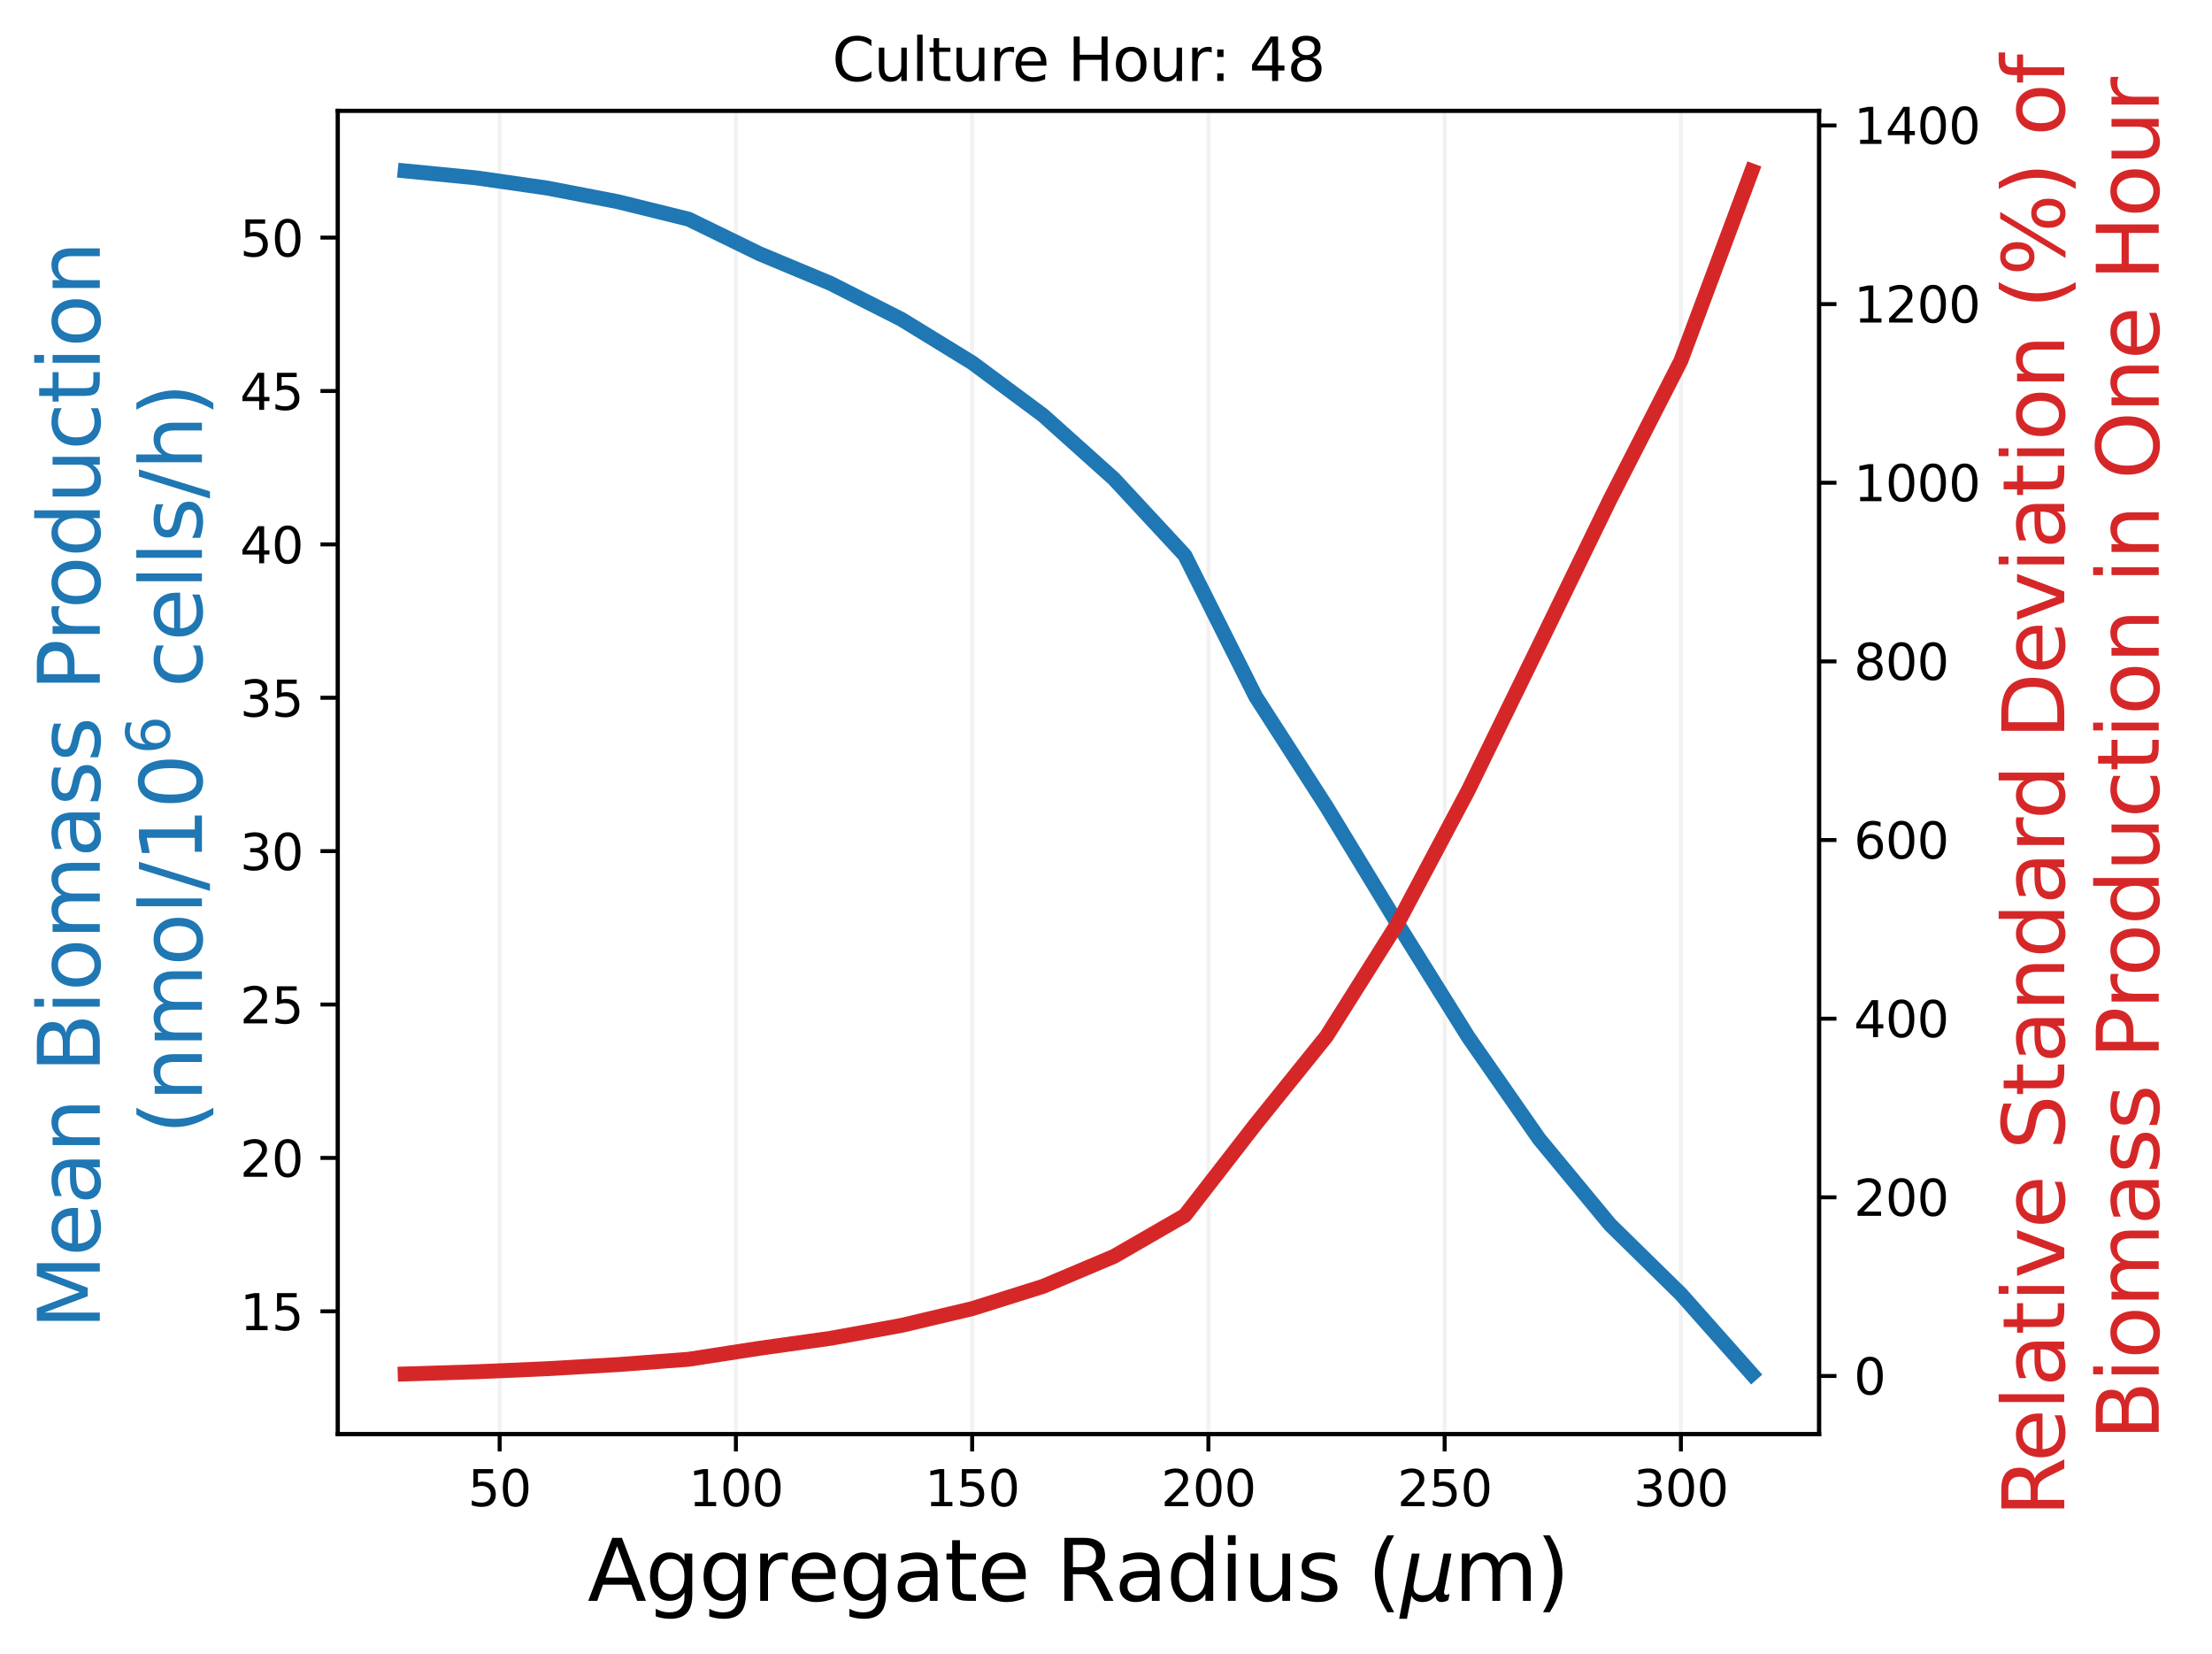 <?xml version="1.0" encoding="utf-8" standalone="no"?>
<!DOCTYPE svg PUBLIC "-//W3C//DTD SVG 1.1//EN"
  "http://www.w3.org/Graphics/SVG/1.1/DTD/svg11.dtd">
<svg xmlns:xlink="http://www.w3.org/1999/xlink" width="445.838pt" height="333.366pt" viewBox="0 0 445.838 333.366" xmlns="http://www.w3.org/2000/svg" version="1.1">
 <defs>
  <style type="text/css">*{stroke-linejoin: round; stroke-linecap: butt}</style>
 </defs>
 <g id="figure_1">
  <g id="patch_1">
   <path d="M 0 333.366 
L 445.838 333.366 
L 445.838 0 
L 0 0 
z
" style="fill: #ffffff"/>
  </g>
  <g id="axes_1">
   <g id="patch_2">
    <path d="M 68.091 288.998 
L 366.649 288.998 
L 366.649 22.318 
L 68.091 22.318 
z
" style="fill: #ffffff"/>
   </g>
   <g id="PolyCollection_1">
    <defs>
     <path id="m11027d4cae" d="M 81.662 -298.926 
L 81.662 -298.926 
L 95.947 -297.527 
L 110.232 -295.477 
L 124.517 -292.724 
L 138.802 -289.197 
L 153.087 -282.232 
L 167.372 -276.271 
L 181.657 -269.035 
L 195.942 -260.274 
L 210.227 -249.678 
L 224.512 -236.873 
L 238.797 -221.475 
L 253.082 -192.997 
L 267.367 -170.785 
L 281.653 -147.285 
L 295.938 -124.381 
L 310.223 -103.847 
L 324.508 -86.59 
L 338.793 -72.582 
L 353.078 -56.49 
L 353.078 -56.49 
L 353.078 -56.49 
L 338.793 -72.582 
L 324.508 -86.59 
L 310.223 -103.847 
L 295.938 -124.381 
L 281.653 -147.285 
L 267.367 -170.785 
L 253.082 -192.997 
L 238.797 -221.475 
L 224.512 -236.873 
L 210.227 -249.678 
L 195.942 -260.274 
L 181.657 -269.035 
L 167.372 -276.271 
L 153.087 -282.232 
L 138.802 -289.197 
L 124.517 -292.724 
L 110.232 -295.477 
L 95.947 -297.527 
L 81.662 -298.926 
z
" style="stroke: #1f77b4; stroke-opacity: 0.1"/>
    </defs>
    <g clip-path="url(#p6811e9c9c0)">
     <use xlink:href="#m11027d4cae" x="0" y="333.366" style="fill: #1f77b4; fill-opacity: 0.1; stroke: #1f77b4; stroke-opacity: 0.1"/>
    </g>
   </g>
   <g id="matplotlib.axis_1">
    <g id="xtick_1">
     <g id="line2d_1">
      <path d="M 100.708 288.998 
L 100.708 22.318 
" clip-path="url(#p6811e9c9c0)" style="fill: none; stroke: #f2f2f2; stroke-width: 0.8; stroke-linecap: square"/>
     </g>
     <g id="line2d_2">
      <defs>
       <path id="ma339f7aaaa" d="M 0 0 
L 0 3.5 
" style="stroke: #000000; stroke-width: 0.8"/>
      </defs>
      <g>
       <use xlink:href="#ma339f7aaaa" x="100.708" y="288.998" style="stroke: #000000; stroke-width: 0.8"/>
      </g>
     </g>
     <g id="text_1">
      <!-- $\mathdefault{50}$ -->
      <g transform="translate(94.308 303.597) scale(0.1 -0.1)">
       <defs>
        <path id="DejaVuSans-35" d="M 691 4666 
L 3169 4666 
L 3169 4134 
L 1269 4134 
L 1269 2991 
Q 1406 3038 1543 3061 
Q 1681 3084 1819 3084 
Q 2600 3084 3056 2656 
Q 3513 2228 3513 1497 
Q 3513 744 3044 326 
Q 2575 -91 1722 -91 
Q 1428 -91 1123 -41 
Q 819 9 494 109 
L 494 744 
Q 775 591 1075 516 
Q 1375 441 1709 441 
Q 2250 441 2565 725 
Q 2881 1009 2881 1497 
Q 2881 1984 2565 2268 
Q 2250 2553 1709 2553 
Q 1456 2553 1204 2497 
Q 953 2441 691 2322 
L 691 4666 
z
" transform="scale(0.016)"/>
        <path id="DejaVuSans-30" d="M 2034 4250 
Q 1547 4250 1301 3770 
Q 1056 3291 1056 2328 
Q 1056 1369 1301 889 
Q 1547 409 2034 409 
Q 2525 409 2770 889 
Q 3016 1369 3016 2328 
Q 3016 3291 2770 3770 
Q 2525 4250 2034 4250 
z
M 2034 4750 
Q 2819 4750 3233 4129 
Q 3647 3509 3647 2328 
Q 3647 1150 3233 529 
Q 2819 -91 2034 -91 
Q 1250 -91 836 529 
Q 422 1150 422 2328 
Q 422 3509 836 4129 
Q 1250 4750 2034 4750 
z
" transform="scale(0.016)"/>
       </defs>
       <use xlink:href="#DejaVuSans-35" transform="translate(0 0.781)"/>
       <use xlink:href="#DejaVuSans-30" transform="translate(63.623 0.781)"/>
      </g>
     </g>
    </g>
    <g id="xtick_2">
     <g id="line2d_3">
      <path d="M 148.325 288.998 
L 148.325 22.318 
" clip-path="url(#p6811e9c9c0)" style="fill: none; stroke: #f2f2f2; stroke-width: 0.8; stroke-linecap: square"/>
     </g>
     <g id="line2d_4">
      <g>
       <use xlink:href="#ma339f7aaaa" x="148.325" y="288.998" style="stroke: #000000; stroke-width: 0.8"/>
      </g>
     </g>
     <g id="text_2">
      <!-- $\mathdefault{100}$ -->
      <g transform="translate(138.775 303.597) scale(0.1 -0.1)">
       <defs>
        <path id="DejaVuSans-31" d="M 794 531 
L 1825 531 
L 1825 4091 
L 703 3866 
L 703 4441 
L 1819 4666 
L 2450 4666 
L 2450 531 
L 3481 531 
L 3481 0 
L 794 0 
L 794 531 
z
" transform="scale(0.016)"/>
       </defs>
       <use xlink:href="#DejaVuSans-31" transform="translate(0 0.781)"/>
       <use xlink:href="#DejaVuSans-30" transform="translate(63.623 0.781)"/>
       <use xlink:href="#DejaVuSans-30" transform="translate(127.246 0.781)"/>
      </g>
     </g>
    </g>
    <g id="xtick_3">
     <g id="line2d_5">
      <path d="M 195.942 288.998 
L 195.942 22.318 
" clip-path="url(#p6811e9c9c0)" style="fill: none; stroke: #f2f2f2; stroke-width: 0.8; stroke-linecap: square"/>
     </g>
     <g id="line2d_6">
      <g>
       <use xlink:href="#ma339f7aaaa" x="195.942" y="288.998" style="stroke: #000000; stroke-width: 0.8"/>
      </g>
     </g>
     <g id="text_3">
      <!-- $\mathdefault{150}$ -->
      <g transform="translate(186.392 303.597) scale(0.1 -0.1)">
       <use xlink:href="#DejaVuSans-31" transform="translate(0 0.781)"/>
       <use xlink:href="#DejaVuSans-35" transform="translate(63.623 0.781)"/>
       <use xlink:href="#DejaVuSans-30" transform="translate(127.246 0.781)"/>
      </g>
     </g>
    </g>
    <g id="xtick_4">
     <g id="line2d_7">
      <path d="M 243.559 288.998 
L 243.559 22.318 
" clip-path="url(#p6811e9c9c0)" style="fill: none; stroke: #f2f2f2; stroke-width: 0.8; stroke-linecap: square"/>
     </g>
     <g id="line2d_8">
      <g>
       <use xlink:href="#ma339f7aaaa" x="243.559" y="288.998" style="stroke: #000000; stroke-width: 0.8"/>
      </g>
     </g>
     <g id="text_4">
      <!-- $\mathdefault{200}$ -->
      <g transform="translate(234.009 303.597) scale(0.1 -0.1)">
       <defs>
        <path id="DejaVuSans-32" d="M 1228 531 
L 3431 531 
L 3431 0 
L 469 0 
L 469 531 
Q 828 903 1448 1529 
Q 2069 2156 2228 2338 
Q 2531 2678 2651 2914 
Q 2772 3150 2772 3378 
Q 2772 3750 2511 3984 
Q 2250 4219 1831 4219 
Q 1534 4219 1204 4116 
Q 875 4013 500 3803 
L 500 4441 
Q 881 4594 1212 4672 
Q 1544 4750 1819 4750 
Q 2544 4750 2975 4387 
Q 3406 4025 3406 3419 
Q 3406 3131 3298 2873 
Q 3191 2616 2906 2266 
Q 2828 2175 2409 1742 
Q 1991 1309 1228 531 
z
" transform="scale(0.016)"/>
       </defs>
       <use xlink:href="#DejaVuSans-32" transform="translate(0 0.781)"/>
       <use xlink:href="#DejaVuSans-30" transform="translate(63.623 0.781)"/>
       <use xlink:href="#DejaVuSans-30" transform="translate(127.246 0.781)"/>
      </g>
     </g>
    </g>
    <g id="xtick_5">
     <g id="line2d_9">
      <path d="M 291.176 288.998 
L 291.176 22.318 
" clip-path="url(#p6811e9c9c0)" style="fill: none; stroke: #f2f2f2; stroke-width: 0.8; stroke-linecap: square"/>
     </g>
     <g id="line2d_10">
      <g>
       <use xlink:href="#ma339f7aaaa" x="291.176" y="288.998" style="stroke: #000000; stroke-width: 0.8"/>
      </g>
     </g>
     <g id="text_5">
      <!-- $\mathdefault{250}$ -->
      <g transform="translate(281.626 303.597) scale(0.1 -0.1)">
       <use xlink:href="#DejaVuSans-32" transform="translate(0 0.781)"/>
       <use xlink:href="#DejaVuSans-35" transform="translate(63.623 0.781)"/>
       <use xlink:href="#DejaVuSans-30" transform="translate(127.246 0.781)"/>
      </g>
     </g>
    </g>
    <g id="xtick_6">
     <g id="line2d_11">
      <path d="M 338.793 288.998 
L 338.793 22.318 
" clip-path="url(#p6811e9c9c0)" style="fill: none; stroke: #f2f2f2; stroke-width: 0.8; stroke-linecap: square"/>
     </g>
     <g id="line2d_12">
      <g>
       <use xlink:href="#ma339f7aaaa" x="338.793" y="288.998" style="stroke: #000000; stroke-width: 0.8"/>
      </g>
     </g>
     <g id="text_6">
      <!-- $\mathdefault{300}$ -->
      <g transform="translate(329.243 303.597) scale(0.1 -0.1)">
       <defs>
        <path id="DejaVuSans-33" d="M 2597 2516 
Q 3050 2419 3304 2112 
Q 3559 1806 3559 1356 
Q 3559 666 3084 287 
Q 2609 -91 1734 -91 
Q 1441 -91 1130 -33 
Q 819 25 488 141 
L 488 750 
Q 750 597 1062 519 
Q 1375 441 1716 441 
Q 2309 441 2620 675 
Q 2931 909 2931 1356 
Q 2931 1769 2642 2001 
Q 2353 2234 1838 2234 
L 1294 2234 
L 1294 2753 
L 1863 2753 
Q 2328 2753 2575 2939 
Q 2822 3125 2822 3475 
Q 2822 3834 2567 4026 
Q 2313 4219 1838 4219 
Q 1578 4219 1281 4162 
Q 984 4106 628 3988 
L 628 4550 
Q 988 4650 1302 4700 
Q 1616 4750 1894 4750 
Q 2613 4750 3031 4423 
Q 3450 4097 3450 3541 
Q 3450 3153 3228 2886 
Q 3006 2619 2597 2516 
z
" transform="scale(0.016)"/>
       </defs>
       <use xlink:href="#DejaVuSans-33" transform="translate(0 0.781)"/>
       <use xlink:href="#DejaVuSans-30" transform="translate(63.623 0.781)"/>
       <use xlink:href="#DejaVuSans-30" transform="translate(127.246 0.781)"/>
      </g>
     </g>
    </g>
    <g id="text_7">
     <!-- Aggregate Radius ($\mu$m) -->
     <g transform="translate(118.43 322.596) scale(0.17 -0.17)">
      <defs>
       <path id="DejaVuSans-41" d="M 2188 4044 
L 1331 1722 
L 3047 1722 
L 2188 4044 
z
M 1831 4666 
L 2547 4666 
L 4325 0 
L 3669 0 
L 3244 1197 
L 1141 1197 
L 716 0 
L 50 0 
L 1831 4666 
z
" transform="scale(0.016)"/>
       <path id="DejaVuSans-67" d="M 2906 1791 
Q 2906 2416 2648 2759 
Q 2391 3103 1925 3103 
Q 1463 3103 1205 2759 
Q 947 2416 947 1791 
Q 947 1169 1205 825 
Q 1463 481 1925 481 
Q 2391 481 2648 825 
Q 2906 1169 2906 1791 
z
M 3481 434 
Q 3481 -459 3084 -895 
Q 2688 -1331 1869 -1331 
Q 1566 -1331 1297 -1286 
Q 1028 -1241 775 -1147 
L 775 -588 
Q 1028 -725 1275 -790 
Q 1522 -856 1778 -856 
Q 2344 -856 2625 -561 
Q 2906 -266 2906 331 
L 2906 616 
Q 2728 306 2450 153 
Q 2172 0 1784 0 
Q 1141 0 747 490 
Q 353 981 353 1791 
Q 353 2603 747 3093 
Q 1141 3584 1784 3584 
Q 2172 3584 2450 3431 
Q 2728 3278 2906 2969 
L 2906 3500 
L 3481 3500 
L 3481 434 
z
" transform="scale(0.016)"/>
       <path id="DejaVuSans-72" d="M 2631 2963 
Q 2534 3019 2420 3045 
Q 2306 3072 2169 3072 
Q 1681 3072 1420 2755 
Q 1159 2438 1159 1844 
L 1159 0 
L 581 0 
L 581 3500 
L 1159 3500 
L 1159 2956 
Q 1341 3275 1631 3429 
Q 1922 3584 2338 3584 
Q 2397 3584 2469 3576 
Q 2541 3569 2628 3553 
L 2631 2963 
z
" transform="scale(0.016)"/>
       <path id="DejaVuSans-65" d="M 3597 1894 
L 3597 1613 
L 953 1613 
Q 991 1019 1311 708 
Q 1631 397 2203 397 
Q 2534 397 2845 478 
Q 3156 559 3463 722 
L 3463 178 
Q 3153 47 2828 -22 
Q 2503 -91 2169 -91 
Q 1331 -91 842 396 
Q 353 884 353 1716 
Q 353 2575 817 3079 
Q 1281 3584 2069 3584 
Q 2775 3584 3186 3129 
Q 3597 2675 3597 1894 
z
M 3022 2063 
Q 3016 2534 2758 2815 
Q 2500 3097 2075 3097 
Q 1594 3097 1305 2825 
Q 1016 2553 972 2059 
L 3022 2063 
z
" transform="scale(0.016)"/>
       <path id="DejaVuSans-61" d="M 2194 1759 
Q 1497 1759 1228 1600 
Q 959 1441 959 1056 
Q 959 750 1161 570 
Q 1363 391 1709 391 
Q 2188 391 2477 730 
Q 2766 1069 2766 1631 
L 2766 1759 
L 2194 1759 
z
M 3341 1997 
L 3341 0 
L 2766 0 
L 2766 531 
Q 2569 213 2275 61 
Q 1981 -91 1556 -91 
Q 1019 -91 701 211 
Q 384 513 384 1019 
Q 384 1609 779 1909 
Q 1175 2209 1959 2209 
L 2766 2209 
L 2766 2266 
Q 2766 2663 2505 2880 
Q 2244 3097 1772 3097 
Q 1472 3097 1187 3025 
Q 903 2953 641 2809 
L 641 3341 
Q 956 3463 1253 3523 
Q 1550 3584 1831 3584 
Q 2591 3584 2966 3190 
Q 3341 2797 3341 1997 
z
" transform="scale(0.016)"/>
       <path id="DejaVuSans-74" d="M 1172 4494 
L 1172 3500 
L 2356 3500 
L 2356 3053 
L 1172 3053 
L 1172 1153 
Q 1172 725 1289 603 
Q 1406 481 1766 481 
L 2356 481 
L 2356 0 
L 1766 0 
Q 1100 0 847 248 
Q 594 497 594 1153 
L 594 3053 
L 172 3053 
L 172 3500 
L 594 3500 
L 594 4494 
L 1172 4494 
z
" transform="scale(0.016)"/>
       <path id="DejaVuSans-20" transform="scale(0.016)"/>
       <path id="DejaVuSans-52" d="M 2841 2188 
Q 3044 2119 3236 1894 
Q 3428 1669 3622 1275 
L 4263 0 
L 3584 0 
L 2988 1197 
Q 2756 1666 2539 1819 
Q 2322 1972 1947 1972 
L 1259 1972 
L 1259 0 
L 628 0 
L 628 4666 
L 2053 4666 
Q 2853 4666 3247 4331 
Q 3641 3997 3641 3322 
Q 3641 2881 3436 2590 
Q 3231 2300 2841 2188 
z
M 1259 4147 
L 1259 2491 
L 2053 2491 
Q 2509 2491 2742 2702 
Q 2975 2913 2975 3322 
Q 2975 3731 2742 3939 
Q 2509 4147 2053 4147 
L 1259 4147 
z
" transform="scale(0.016)"/>
       <path id="DejaVuSans-64" d="M 2906 2969 
L 2906 4863 
L 3481 4863 
L 3481 0 
L 2906 0 
L 2906 525 
Q 2725 213 2448 61 
Q 2172 -91 1784 -91 
Q 1150 -91 751 415 
Q 353 922 353 1747 
Q 353 2572 751 3078 
Q 1150 3584 1784 3584 
Q 2172 3584 2448 3432 
Q 2725 3281 2906 2969 
z
M 947 1747 
Q 947 1113 1208 752 
Q 1469 391 1925 391 
Q 2381 391 2643 752 
Q 2906 1113 2906 1747 
Q 2906 2381 2643 2742 
Q 2381 3103 1925 3103 
Q 1469 3103 1208 2742 
Q 947 2381 947 1747 
z
" transform="scale(0.016)"/>
       <path id="DejaVuSans-69" d="M 603 3500 
L 1178 3500 
L 1178 0 
L 603 0 
L 603 3500 
z
M 603 4863 
L 1178 4863 
L 1178 4134 
L 603 4134 
L 603 4863 
z
" transform="scale(0.016)"/>
       <path id="DejaVuSans-75" d="M 544 1381 
L 544 3500 
L 1119 3500 
L 1119 1403 
Q 1119 906 1312 657 
Q 1506 409 1894 409 
Q 2359 409 2629 706 
Q 2900 1003 2900 1516 
L 2900 3500 
L 3475 3500 
L 3475 0 
L 2900 0 
L 2900 538 
Q 2691 219 2414 64 
Q 2138 -91 1772 -91 
Q 1169 -91 856 284 
Q 544 659 544 1381 
z
M 1991 3584 
L 1991 3584 
z
" transform="scale(0.016)"/>
       <path id="DejaVuSans-73" d="M 2834 3397 
L 2834 2853 
Q 2591 2978 2328 3040 
Q 2066 3103 1784 3103 
Q 1356 3103 1142 2972 
Q 928 2841 928 2578 
Q 928 2378 1081 2264 
Q 1234 2150 1697 2047 
L 1894 2003 
Q 2506 1872 2764 1633 
Q 3022 1394 3022 966 
Q 3022 478 2636 193 
Q 2250 -91 1575 -91 
Q 1294 -91 989 -36 
Q 684 19 347 128 
L 347 722 
Q 666 556 975 473 
Q 1284 391 1588 391 
Q 1994 391 2212 530 
Q 2431 669 2431 922 
Q 2431 1156 2273 1281 
Q 2116 1406 1581 1522 
L 1381 1569 
Q 847 1681 609 1914 
Q 372 2147 372 2553 
Q 372 3047 722 3315 
Q 1072 3584 1716 3584 
Q 2034 3584 2315 3537 
Q 2597 3491 2834 3397 
z
" transform="scale(0.016)"/>
       <path id="DejaVuSans-28" d="M 1984 4856 
Q 1566 4138 1362 3434 
Q 1159 2731 1159 2009 
Q 1159 1288 1364 580 
Q 1569 -128 1984 -844 
L 1484 -844 
Q 1016 -109 783 600 
Q 550 1309 550 2009 
Q 550 2706 781 3412 
Q 1013 4119 1484 4856 
L 1984 4856 
z
" transform="scale(0.016)"/>
       <path id="DejaVuSans-Oblique-3bc" d="M -84 -1331 
L 856 3500 
L 1434 3500 
L 1009 1322 
Q 997 1256 987 1175 
Q 978 1094 978 1013 
Q 978 722 1161 565 
Q 1344 409 1684 409 
Q 2147 409 2431 671 
Q 2716 934 2816 1459 
L 3213 3500 
L 3788 3500 
L 3266 809 
Q 3253 750 3248 706 
Q 3244 663 3244 628 
Q 3244 531 3283 486 
Q 3322 441 3406 441 
Q 3438 441 3492 456 
Q 3547 472 3647 513 
L 3559 50 
Q 3422 -19 3297 -55 
Q 3172 -91 3053 -91 
Q 2847 -91 2730 40 
Q 2613 172 2613 403 
Q 2438 153 2195 31 
Q 1953 -91 1625 -91 
Q 1334 -91 1117 43 
Q 900 178 831 397 
L 494 -1331 
L -84 -1331 
z
" transform="scale(0.016)"/>
       <path id="DejaVuSans-6d" d="M 3328 2828 
Q 3544 3216 3844 3400 
Q 4144 3584 4550 3584 
Q 5097 3584 5394 3201 
Q 5691 2819 5691 2113 
L 5691 0 
L 5113 0 
L 5113 2094 
Q 5113 2597 4934 2840 
Q 4756 3084 4391 3084 
Q 3944 3084 3684 2787 
Q 3425 2491 3425 1978 
L 3425 0 
L 2847 0 
L 2847 2094 
Q 2847 2600 2669 2842 
Q 2491 3084 2119 3084 
Q 1678 3084 1418 2786 
Q 1159 2488 1159 1978 
L 1159 0 
L 581 0 
L 581 3500 
L 1159 3500 
L 1159 2956 
Q 1356 3278 1631 3431 
Q 1906 3584 2284 3584 
Q 2666 3584 2933 3390 
Q 3200 3197 3328 2828 
z
" transform="scale(0.016)"/>
       <path id="DejaVuSans-29" d="M 513 4856 
L 1013 4856 
Q 1481 4119 1714 3412 
Q 1947 2706 1947 2009 
Q 1947 1309 1714 600 
Q 1481 -109 1013 -844 
L 513 -844 
Q 928 -128 1133 580 
Q 1338 1288 1338 2009 
Q 1338 2731 1133 3434 
Q 928 4138 513 4856 
z
" transform="scale(0.016)"/>
      </defs>
      <use xlink:href="#DejaVuSans-41" transform="translate(0 0.016)"/>
      <use xlink:href="#DejaVuSans-67" transform="translate(68.408 0.016)"/>
      <use xlink:href="#DejaVuSans-67" transform="translate(131.885 0.016)"/>
      <use xlink:href="#DejaVuSans-72" transform="translate(195.361 0.016)"/>
      <use xlink:href="#DejaVuSans-65" transform="translate(236.475 0.016)"/>
      <use xlink:href="#DejaVuSans-67" transform="translate(297.998 0.016)"/>
      <use xlink:href="#DejaVuSans-61" transform="translate(361.475 0.016)"/>
      <use xlink:href="#DejaVuSans-74" transform="translate(422.754 0.016)"/>
      <use xlink:href="#DejaVuSans-65" transform="translate(461.963 0.016)"/>
      <use xlink:href="#DejaVuSans-20" transform="translate(523.486 0.016)"/>
      <use xlink:href="#DejaVuSans-52" transform="translate(555.273 0.016)"/>
      <use xlink:href="#DejaVuSans-61" transform="translate(624.756 0.016)"/>
      <use xlink:href="#DejaVuSans-64" transform="translate(686.035 0.016)"/>
      <use xlink:href="#DejaVuSans-69" transform="translate(749.512 0.016)"/>
      <use xlink:href="#DejaVuSans-75" transform="translate(777.295 0.016)"/>
      <use xlink:href="#DejaVuSans-73" transform="translate(840.674 0.016)"/>
      <use xlink:href="#DejaVuSans-20" transform="translate(892.773 0.016)"/>
      <use xlink:href="#DejaVuSans-28" transform="translate(924.561 0.016)"/>
      <use xlink:href="#DejaVuSans-Oblique-3bc" transform="translate(963.574 0.016)"/>
      <use xlink:href="#DejaVuSans-6d" transform="translate(1027.197 0.016)"/>
      <use xlink:href="#DejaVuSans-29" transform="translate(1124.609 0.016)"/>
     </g>
    </g>
   </g>
   <g id="matplotlib.axis_2">
    <g id="ytick_1">
     <g id="line2d_13">
      <defs>
       <path id="m91e83e5e52" d="M 0 0 
L -3.5 0 
" style="stroke: #000000; stroke-width: 0.8"/>
      </defs>
      <g>
       <use xlink:href="#m91e83e5e52" x="68.091" y="264.248" style="stroke: #000000; stroke-width: 0.8"/>
      </g>
     </g>
     <g id="text_8">
      <!-- 15 -->
      <g transform="translate(48.366 268.047) scale(0.1 -0.1)">
       <use xlink:href="#DejaVuSans-31"/>
       <use xlink:href="#DejaVuSans-35" x="63.623"/>
      </g>
     </g>
    </g>
    <g id="ytick_2">
     <g id="line2d_14">
      <g>
       <use xlink:href="#m91e83e5e52" x="68.091" y="233.339" style="stroke: #000000; stroke-width: 0.8"/>
      </g>
     </g>
     <g id="text_9">
      <!-- 20 -->
      <g transform="translate(48.366 237.138) scale(0.1 -0.1)">
       <use xlink:href="#DejaVuSans-32"/>
       <use xlink:href="#DejaVuSans-30" x="63.623"/>
      </g>
     </g>
    </g>
    <g id="ytick_3">
     <g id="line2d_15">
      <g>
       <use xlink:href="#m91e83e5e52" x="68.091" y="202.43" style="stroke: #000000; stroke-width: 0.8"/>
      </g>
     </g>
     <g id="text_10">
      <!-- 25 -->
      <g transform="translate(48.366 206.229) scale(0.1 -0.1)">
       <use xlink:href="#DejaVuSans-32"/>
       <use xlink:href="#DejaVuSans-35" x="63.623"/>
      </g>
     </g>
    </g>
    <g id="ytick_4">
     <g id="line2d_16">
      <g>
       <use xlink:href="#m91e83e5e52" x="68.091" y="171.521" style="stroke: #000000; stroke-width: 0.8"/>
      </g>
     </g>
     <g id="text_11">
      <!-- 30 -->
      <g transform="translate(48.366 175.32) scale(0.1 -0.1)">
       <use xlink:href="#DejaVuSans-33"/>
       <use xlink:href="#DejaVuSans-30" x="63.623"/>
      </g>
     </g>
    </g>
    <g id="ytick_5">
     <g id="line2d_17">
      <g>
       <use xlink:href="#m91e83e5e52" x="68.091" y="140.612" style="stroke: #000000; stroke-width: 0.8"/>
      </g>
     </g>
     <g id="text_12">
      <!-- 35 -->
      <g transform="translate(48.366 144.411) scale(0.1 -0.1)">
       <use xlink:href="#DejaVuSans-33"/>
       <use xlink:href="#DejaVuSans-35" x="63.623"/>
      </g>
     </g>
    </g>
    <g id="ytick_6">
     <g id="line2d_18">
      <g>
       <use xlink:href="#m91e83e5e52" x="68.091" y="109.703" style="stroke: #000000; stroke-width: 0.8"/>
      </g>
     </g>
     <g id="text_13">
      <!-- 40 -->
      <g transform="translate(48.366 113.502) scale(0.1 -0.1)">
       <defs>
        <path id="DejaVuSans-34" d="M 2419 4116 
L 825 1625 
L 2419 1625 
L 2419 4116 
z
M 2253 4666 
L 3047 4666 
L 3047 1625 
L 3713 1625 
L 3713 1100 
L 3047 1100 
L 3047 0 
L 2419 0 
L 2419 1100 
L 313 1100 
L 313 1709 
L 2253 4666 
z
" transform="scale(0.016)"/>
       </defs>
       <use xlink:href="#DejaVuSans-34"/>
       <use xlink:href="#DejaVuSans-30" x="63.623"/>
      </g>
     </g>
    </g>
    <g id="ytick_7">
     <g id="line2d_19">
      <g>
       <use xlink:href="#m91e83e5e52" x="68.091" y="78.794" style="stroke: #000000; stroke-width: 0.8"/>
      </g>
     </g>
     <g id="text_14">
      <!-- 45 -->
      <g transform="translate(48.366 82.593) scale(0.1 -0.1)">
       <use xlink:href="#DejaVuSans-34"/>
       <use xlink:href="#DejaVuSans-35" x="63.623"/>
      </g>
     </g>
    </g>
    <g id="ytick_8">
     <g id="line2d_20">
      <g>
       <use xlink:href="#m91e83e5e52" x="68.091" y="47.885" style="stroke: #000000; stroke-width: 0.8"/>
      </g>
     </g>
     <g id="text_15">
      <!-- 50 -->
      <g transform="translate(48.366 51.684) scale(0.1 -0.1)">
       <use xlink:href="#DejaVuSans-35"/>
       <use xlink:href="#DejaVuSans-30" x="63.623"/>
      </g>
     </g>
    </g>
    <g id="text_16">
     <!-- Mean Biomass Production  -->
     <g style="fill: #1f77b4" transform="translate(20.117 267.879) rotate(-90) scale(0.17 -0.17)">
      <defs>
       <path id="DejaVuSans-4d" d="M 628 4666 
L 1569 4666 
L 2759 1491 
L 3956 4666 
L 4897 4666 
L 4897 0 
L 4281 0 
L 4281 4097 
L 3078 897 
L 2444 897 
L 1241 4097 
L 1241 0 
L 628 0 
L 628 4666 
z
" transform="scale(0.016)"/>
       <path id="DejaVuSans-6e" d="M 3513 2113 
L 3513 0 
L 2938 0 
L 2938 2094 
Q 2938 2591 2744 2837 
Q 2550 3084 2163 3084 
Q 1697 3084 1428 2787 
Q 1159 2491 1159 1978 
L 1159 0 
L 581 0 
L 581 3500 
L 1159 3500 
L 1159 2956 
Q 1366 3272 1645 3428 
Q 1925 3584 2291 3584 
Q 2894 3584 3203 3211 
Q 3513 2838 3513 2113 
z
" transform="scale(0.016)"/>
       <path id="DejaVuSans-42" d="M 1259 2228 
L 1259 519 
L 2272 519 
Q 2781 519 3026 730 
Q 3272 941 3272 1375 
Q 3272 1813 3026 2020 
Q 2781 2228 2272 2228 
L 1259 2228 
z
M 1259 4147 
L 1259 2741 
L 2194 2741 
Q 2656 2741 2882 2914 
Q 3109 3088 3109 3444 
Q 3109 3797 2882 3972 
Q 2656 4147 2194 4147 
L 1259 4147 
z
M 628 4666 
L 2241 4666 
Q 2963 4666 3353 4366 
Q 3744 4066 3744 3513 
Q 3744 3084 3544 2831 
Q 3344 2578 2956 2516 
Q 3422 2416 3680 2098 
Q 3938 1781 3938 1306 
Q 3938 681 3513 340 
Q 3088 0 2303 0 
L 628 0 
L 628 4666 
z
" transform="scale(0.016)"/>
       <path id="DejaVuSans-6f" d="M 1959 3097 
Q 1497 3097 1228 2736 
Q 959 2375 959 1747 
Q 959 1119 1226 758 
Q 1494 397 1959 397 
Q 2419 397 2687 759 
Q 2956 1122 2956 1747 
Q 2956 2369 2687 2733 
Q 2419 3097 1959 3097 
z
M 1959 3584 
Q 2709 3584 3137 3096 
Q 3566 2609 3566 1747 
Q 3566 888 3137 398 
Q 2709 -91 1959 -91 
Q 1206 -91 779 398 
Q 353 888 353 1747 
Q 353 2609 779 3096 
Q 1206 3584 1959 3584 
z
" transform="scale(0.016)"/>
       <path id="DejaVuSans-50" d="M 1259 4147 
L 1259 2394 
L 2053 2394 
Q 2494 2394 2734 2622 
Q 2975 2850 2975 3272 
Q 2975 3691 2734 3919 
Q 2494 4147 2053 4147 
L 1259 4147 
z
M 628 4666 
L 2053 4666 
Q 2838 4666 3239 4311 
Q 3641 3956 3641 3272 
Q 3641 2581 3239 2228 
Q 2838 1875 2053 1875 
L 1259 1875 
L 1259 0 
L 628 0 
L 628 4666 
z
" transform="scale(0.016)"/>
       <path id="DejaVuSans-63" d="M 3122 3366 
L 3122 2828 
Q 2878 2963 2633 3030 
Q 2388 3097 2138 3097 
Q 1578 3097 1268 2742 
Q 959 2388 959 1747 
Q 959 1106 1268 751 
Q 1578 397 2138 397 
Q 2388 397 2633 464 
Q 2878 531 3122 666 
L 3122 134 
Q 2881 22 2623 -34 
Q 2366 -91 2075 -91 
Q 1284 -91 818 406 
Q 353 903 353 1747 
Q 353 2603 823 3093 
Q 1294 3584 2113 3584 
Q 2378 3584 2631 3529 
Q 2884 3475 3122 3366 
z
" transform="scale(0.016)"/>
      </defs>
      <use xlink:href="#DejaVuSans-4d"/>
      <use xlink:href="#DejaVuSans-65" x="86.279"/>
      <use xlink:href="#DejaVuSans-61" x="147.803"/>
      <use xlink:href="#DejaVuSans-6e" x="209.082"/>
      <use xlink:href="#DejaVuSans-20" x="272.461"/>
      <use xlink:href="#DejaVuSans-42" x="304.248"/>
      <use xlink:href="#DejaVuSans-69" x="372.852"/>
      <use xlink:href="#DejaVuSans-6f" x="400.635"/>
      <use xlink:href="#DejaVuSans-6d" x="461.816"/>
      <use xlink:href="#DejaVuSans-61" x="559.229"/>
      <use xlink:href="#DejaVuSans-73" x="620.508"/>
      <use xlink:href="#DejaVuSans-73" x="672.607"/>
      <use xlink:href="#DejaVuSans-20" x="724.707"/>
      <use xlink:href="#DejaVuSans-50" x="756.494"/>
      <use xlink:href="#DejaVuSans-72" x="815.047"/>
      <use xlink:href="#DejaVuSans-6f" x="853.91"/>
      <use xlink:href="#DejaVuSans-64" x="915.092"/>
      <use xlink:href="#DejaVuSans-75" x="978.568"/>
      <use xlink:href="#DejaVuSans-63" x="1041.947"/>
      <use xlink:href="#DejaVuSans-74" x="1096.928"/>
      <use xlink:href="#DejaVuSans-69" x="1136.137"/>
      <use xlink:href="#DejaVuSans-6f" x="1163.92"/>
      <use xlink:href="#DejaVuSans-6e" x="1225.102"/>
      <use xlink:href="#DejaVuSans-20" x="1288.48"/>
     </g>
     <!--  (nmol/$10^6$ cells/h) -->
     <g style="fill: #1f77b4" transform="translate(40.83 234.028) rotate(-90) scale(0.17 -0.17)">
      <defs>
       <path id="DejaVuSans-6c" d="M 603 4863 
L 1178 4863 
L 1178 0 
L 603 0 
L 603 4863 
z
" transform="scale(0.016)"/>
       <path id="DejaVuSans-2f" d="M 1625 4666 
L 2156 4666 
L 531 -594 
L 0 -594 
L 1625 4666 
z
" transform="scale(0.016)"/>
       <path id="DejaVuSans-36" d="M 2113 2584 
Q 1688 2584 1439 2293 
Q 1191 2003 1191 1497 
Q 1191 994 1439 701 
Q 1688 409 2113 409 
Q 2538 409 2786 701 
Q 3034 994 3034 1497 
Q 3034 2003 2786 2293 
Q 2538 2584 2113 2584 
z
M 3366 4563 
L 3366 3988 
Q 3128 4100 2886 4159 
Q 2644 4219 2406 4219 
Q 1781 4219 1451 3797 
Q 1122 3375 1075 2522 
Q 1259 2794 1537 2939 
Q 1816 3084 2150 3084 
Q 2853 3084 3261 2657 
Q 3669 2231 3669 1497 
Q 3669 778 3244 343 
Q 2819 -91 2113 -91 
Q 1303 -91 875 529 
Q 447 1150 447 2328 
Q 447 3434 972 4092 
Q 1497 4750 2381 4750 
Q 2619 4750 2861 4703 
Q 3103 4656 3366 4563 
z
" transform="scale(0.016)"/>
       <path id="DejaVuSans-68" d="M 3513 2113 
L 3513 0 
L 2938 0 
L 2938 2094 
Q 2938 2591 2744 2837 
Q 2550 3084 2163 3084 
Q 1697 3084 1428 2787 
Q 1159 2491 1159 1978 
L 1159 0 
L 581 0 
L 581 4863 
L 1159 4863 
L 1159 2956 
Q 1366 3272 1645 3428 
Q 1925 3584 2291 3584 
Q 2894 3584 3203 3211 
Q 3513 2838 3513 2113 
z
" transform="scale(0.016)"/>
      </defs>
      <use xlink:href="#DejaVuSans-20" transform="translate(0 0.766)"/>
      <use xlink:href="#DejaVuSans-28" transform="translate(31.787 0.766)"/>
      <use xlink:href="#DejaVuSans-6e" transform="translate(70.801 0.766)"/>
      <use xlink:href="#DejaVuSans-6d" transform="translate(134.18 0.766)"/>
      <use xlink:href="#DejaVuSans-6f" transform="translate(231.592 0.766)"/>
      <use xlink:href="#DejaVuSans-6c" transform="translate(292.773 0.766)"/>
      <use xlink:href="#DejaVuSans-2f" transform="translate(320.557 0.766)"/>
      <use xlink:href="#DejaVuSans-31" transform="translate(354.248 0.766)"/>
      <use xlink:href="#DejaVuSans-30" transform="translate(417.871 0.766)"/>
      <use xlink:href="#DejaVuSans-36" transform="translate(482.451 39.047) scale(0.7)"/>
      <use xlink:href="#DejaVuSans-20" transform="translate(529.722 0.766)"/>
      <use xlink:href="#DejaVuSans-63" transform="translate(561.509 0.766)"/>
      <use xlink:href="#DejaVuSans-65" transform="translate(616.489 0.766)"/>
      <use xlink:href="#DejaVuSans-6c" transform="translate(678.013 0.766)"/>
      <use xlink:href="#DejaVuSans-6c" transform="translate(705.796 0.766)"/>
      <use xlink:href="#DejaVuSans-73" transform="translate(733.579 0.766)"/>
      <use xlink:href="#DejaVuSans-2f" transform="translate(785.679 0.766)"/>
      <use xlink:href="#DejaVuSans-68" transform="translate(819.37 0.766)"/>
      <use xlink:href="#DejaVuSans-29" transform="translate(882.749 0.766)"/>
     </g>
    </g>
   </g>
   <g id="line2d_21">
    <path d="M 81.662 34.44 
L 95.947 35.839 
L 110.232 37.889 
L 124.517 40.642 
L 138.802 44.169 
L 153.087 51.134 
L 167.372 57.096 
L 181.657 64.332 
L 195.942 73.092 
L 210.227 83.689 
L 224.512 96.493 
L 238.797 111.891 
L 253.082 140.37 
L 267.367 162.581 
L 281.653 186.081 
L 295.938 208.986 
L 310.223 229.519 
L 324.508 246.776 
L 338.793 260.784 
L 353.078 276.876 
" clip-path="url(#p6811e9c9c0)" style="fill: none; stroke: #1f77b4; stroke-width: 3; stroke-linecap: square"/>
   </g>
   <g id="patch_3">
    <path d="M 68.091 288.998 
L 68.091 22.318 
" style="fill: none; stroke: #000000; stroke-width: 0.8; stroke-linejoin: miter; stroke-linecap: square"/>
   </g>
   <g id="patch_4">
    <path d="M 366.649 288.998 
L 366.649 22.318 
" style="fill: none; stroke: #000000; stroke-width: 0.8; stroke-linejoin: miter; stroke-linecap: square"/>
   </g>
   <g id="patch_5">
    <path d="M 68.091 288.998 
L 366.649 288.998 
" style="fill: none; stroke: #000000; stroke-width: 0.8; stroke-linejoin: miter; stroke-linecap: square"/>
   </g>
   <g id="patch_6">
    <path d="M 68.091 22.318 
L 366.649 22.318 
" style="fill: none; stroke: #000000; stroke-width: 0.8; stroke-linejoin: miter; stroke-linecap: square"/>
   </g>
   <g id="text_17">
    <!-- Culture Hour: 48 -->
    <g transform="translate(167.715 16.318) scale(0.12 -0.12)">
     <defs>
      <path id="DejaVuSans-43" d="M 4122 4306 
L 4122 3641 
Q 3803 3938 3442 4084 
Q 3081 4231 2675 4231 
Q 1875 4231 1450 3742 
Q 1025 3253 1025 2328 
Q 1025 1406 1450 917 
Q 1875 428 2675 428 
Q 3081 428 3442 575 
Q 3803 722 4122 1019 
L 4122 359 
Q 3791 134 3420 21 
Q 3050 -91 2638 -91 
Q 1578 -91 968 557 
Q 359 1206 359 2328 
Q 359 3453 968 4101 
Q 1578 4750 2638 4750 
Q 3056 4750 3426 4639 
Q 3797 4528 4122 4306 
z
" transform="scale(0.016)"/>
      <path id="DejaVuSans-48" d="M 628 4666 
L 1259 4666 
L 1259 2753 
L 3553 2753 
L 3553 4666 
L 4184 4666 
L 4184 0 
L 3553 0 
L 3553 2222 
L 1259 2222 
L 1259 0 
L 628 0 
L 628 4666 
z
" transform="scale(0.016)"/>
      <path id="DejaVuSans-3a" d="M 750 794 
L 1409 794 
L 1409 0 
L 750 0 
L 750 794 
z
M 750 3309 
L 1409 3309 
L 1409 2516 
L 750 2516 
L 750 3309 
z
" transform="scale(0.016)"/>
      <path id="DejaVuSans-38" d="M 2034 2216 
Q 1584 2216 1326 1975 
Q 1069 1734 1069 1313 
Q 1069 891 1326 650 
Q 1584 409 2034 409 
Q 2484 409 2743 651 
Q 3003 894 3003 1313 
Q 3003 1734 2745 1975 
Q 2488 2216 2034 2216 
z
M 1403 2484 
Q 997 2584 770 2862 
Q 544 3141 544 3541 
Q 544 4100 942 4425 
Q 1341 4750 2034 4750 
Q 2731 4750 3128 4425 
Q 3525 4100 3525 3541 
Q 3525 3141 3298 2862 
Q 3072 2584 2669 2484 
Q 3125 2378 3379 2068 
Q 3634 1759 3634 1313 
Q 3634 634 3220 271 
Q 2806 -91 2034 -91 
Q 1263 -91 848 271 
Q 434 634 434 1313 
Q 434 1759 690 2068 
Q 947 2378 1403 2484 
z
M 1172 3481 
Q 1172 3119 1398 2916 
Q 1625 2713 2034 2713 
Q 2441 2713 2670 2916 
Q 2900 3119 2900 3481 
Q 2900 3844 2670 4047 
Q 2441 4250 2034 4250 
Q 1625 4250 1398 4047 
Q 1172 3844 1172 3481 
z
" transform="scale(0.016)"/>
     </defs>
     <use xlink:href="#DejaVuSans-43"/>
     <use xlink:href="#DejaVuSans-75" x="69.824"/>
     <use xlink:href="#DejaVuSans-6c" x="133.203"/>
     <use xlink:href="#DejaVuSans-74" x="160.986"/>
     <use xlink:href="#DejaVuSans-75" x="200.195"/>
     <use xlink:href="#DejaVuSans-72" x="263.574"/>
     <use xlink:href="#DejaVuSans-65" x="302.438"/>
     <use xlink:href="#DejaVuSans-20" x="363.961"/>
     <use xlink:href="#DejaVuSans-48" x="395.748"/>
     <use xlink:href="#DejaVuSans-6f" x="470.943"/>
     <use xlink:href="#DejaVuSans-75" x="532.125"/>
     <use xlink:href="#DejaVuSans-72" x="595.504"/>
     <use xlink:href="#DejaVuSans-3a" x="634.867"/>
     <use xlink:href="#DejaVuSans-20" x="668.559"/>
     <use xlink:href="#DejaVuSans-34" x="700.346"/>
     <use xlink:href="#DejaVuSans-38" x="763.969"/>
    </g>
   </g>
  </g>
  <g id="axes_2">
   <g id="PolyCollection_2">
    <defs>
     <path id="mbd214be282" d="M 81.662 -56.49 
L 81.662 -56.49 
L 95.947 -56.93 
L 110.232 -57.549 
L 124.517 -58.377 
L 138.802 -59.452 
L 153.087 -61.665 
L 167.372 -63.672 
L 181.657 -66.265 
L 195.942 -69.653 
L 210.227 -74.141 
L 224.512 -80.18 
L 238.797 -88.413 
L 253.082 -106.823 
L 267.367 -124.546 
L 281.653 -147.218 
L 295.938 -174.119 
L 310.223 -203.35 
L 324.508 -232.711 
L 338.793 -260.678 
L 353.078 -298.926 
L 353.078 -298.926 
L 353.078 -298.926 
L 338.793 -260.678 
L 324.508 -232.711 
L 310.223 -203.35 
L 295.938 -174.119 
L 281.653 -147.218 
L 267.367 -124.546 
L 253.082 -106.823 
L 238.797 -88.413 
L 224.512 -80.18 
L 210.227 -74.141 
L 195.942 -69.653 
L 181.657 -66.265 
L 167.372 -63.672 
L 153.087 -61.665 
L 138.802 -59.452 
L 124.517 -58.377 
L 110.232 -57.549 
L 95.947 -56.93 
L 81.662 -56.49 
z
" style="stroke: #d62728; stroke-opacity: 0.2"/>
    </defs>
    <g clip-path="url(#p6811e9c9c0)">
     <use xlink:href="#mbd214be282" x="0" y="333.366" style="fill: #d62728; fill-opacity: 0.2; stroke: #d62728; stroke-opacity: 0.2"/>
    </g>
   </g>
   <g id="matplotlib.axis_3">
    <g id="ytick_9">
     <g id="line2d_22">
      <defs>
       <path id="mdcde5eb54a" d="M 0 0 
L 3.5 0 
" style="stroke: #000000; stroke-width: 0.8"/>
      </defs>
      <g>
       <use xlink:href="#mdcde5eb54a" x="366.649" y="277.285" style="stroke: #000000; stroke-width: 0.8"/>
      </g>
     </g>
     <g id="text_18">
      <!-- $\mathdefault{0}$ -->
      <g transform="translate(373.649 281.084) scale(0.1 -0.1)">
       <use xlink:href="#DejaVuSans-30" transform="translate(0 0.781)"/>
      </g>
     </g>
    </g>
    <g id="ytick_10">
     <g id="line2d_23">
      <g>
       <use xlink:href="#mdcde5eb54a" x="366.649" y="241.284" style="stroke: #000000; stroke-width: 0.8"/>
      </g>
     </g>
     <g id="text_19">
      <!-- $\mathdefault{200}$ -->
      <g transform="translate(373.649 245.083) scale(0.1 -0.1)">
       <use xlink:href="#DejaVuSans-32" transform="translate(0 0.781)"/>
       <use xlink:href="#DejaVuSans-30" transform="translate(63.623 0.781)"/>
       <use xlink:href="#DejaVuSans-30" transform="translate(127.246 0.781)"/>
      </g>
     </g>
    </g>
    <g id="ytick_11">
     <g id="line2d_24">
      <g>
       <use xlink:href="#mdcde5eb54a" x="366.649" y="205.283" style="stroke: #000000; stroke-width: 0.8"/>
      </g>
     </g>
     <g id="text_20">
      <!-- $\mathdefault{400}$ -->
      <g transform="translate(373.649 209.082) scale(0.1 -0.1)">
       <use xlink:href="#DejaVuSans-34" transform="translate(0 0.781)"/>
       <use xlink:href="#DejaVuSans-30" transform="translate(63.623 0.781)"/>
       <use xlink:href="#DejaVuSans-30" transform="translate(127.246 0.781)"/>
      </g>
     </g>
    </g>
    <g id="ytick_12">
     <g id="line2d_25">
      <g>
       <use xlink:href="#mdcde5eb54a" x="366.649" y="169.282" style="stroke: #000000; stroke-width: 0.8"/>
      </g>
     </g>
     <g id="text_21">
      <!-- $\mathdefault{600}$ -->
      <g transform="translate(373.649 173.081) scale(0.1 -0.1)">
       <use xlink:href="#DejaVuSans-36" transform="translate(0 0.781)"/>
       <use xlink:href="#DejaVuSans-30" transform="translate(63.623 0.781)"/>
       <use xlink:href="#DejaVuSans-30" transform="translate(127.246 0.781)"/>
      </g>
     </g>
    </g>
    <g id="ytick_13">
     <g id="line2d_26">
      <g>
       <use xlink:href="#mdcde5eb54a" x="366.649" y="133.281" style="stroke: #000000; stroke-width: 0.8"/>
      </g>
     </g>
     <g id="text_22">
      <!-- $\mathdefault{800}$ -->
      <g transform="translate(373.649 137.08) scale(0.1 -0.1)">
       <use xlink:href="#DejaVuSans-38" transform="translate(0 0.781)"/>
       <use xlink:href="#DejaVuSans-30" transform="translate(63.623 0.781)"/>
       <use xlink:href="#DejaVuSans-30" transform="translate(127.246 0.781)"/>
      </g>
     </g>
    </g>
    <g id="ytick_14">
     <g id="line2d_27">
      <g>
       <use xlink:href="#mdcde5eb54a" x="366.649" y="97.28" style="stroke: #000000; stroke-width: 0.8"/>
      </g>
     </g>
     <g id="text_23">
      <!-- $\mathdefault{1000}$ -->
      <g transform="translate(373.649 101.079) scale(0.1 -0.1)">
       <use xlink:href="#DejaVuSans-31" transform="translate(0 0.781)"/>
       <use xlink:href="#DejaVuSans-30" transform="translate(63.623 0.781)"/>
       <use xlink:href="#DejaVuSans-30" transform="translate(127.246 0.781)"/>
       <use xlink:href="#DejaVuSans-30" transform="translate(190.869 0.781)"/>
      </g>
     </g>
    </g>
    <g id="ytick_15">
     <g id="line2d_28">
      <g>
       <use xlink:href="#mdcde5eb54a" x="366.649" y="61.279" style="stroke: #000000; stroke-width: 0.8"/>
      </g>
     </g>
     <g id="text_24">
      <!-- $\mathdefault{1200}$ -->
      <g transform="translate(373.649 65.078) scale(0.1 -0.1)">
       <use xlink:href="#DejaVuSans-31" transform="translate(0 0.781)"/>
       <use xlink:href="#DejaVuSans-32" transform="translate(63.623 0.781)"/>
       <use xlink:href="#DejaVuSans-30" transform="translate(127.246 0.781)"/>
       <use xlink:href="#DejaVuSans-30" transform="translate(190.869 0.781)"/>
      </g>
     </g>
    </g>
    <g id="ytick_16">
     <g id="line2d_29">
      <g>
       <use xlink:href="#mdcde5eb54a" x="366.649" y="25.278" style="stroke: #000000; stroke-width: 0.8"/>
      </g>
     </g>
     <g id="text_25">
      <!-- $\mathdefault{1400}$ -->
      <g transform="translate(373.649 29.077) scale(0.1 -0.1)">
       <use xlink:href="#DejaVuSans-31" transform="translate(0 0.781)"/>
       <use xlink:href="#DejaVuSans-34" transform="translate(63.623 0.781)"/>
       <use xlink:href="#DejaVuSans-30" transform="translate(127.246 0.781)"/>
       <use xlink:href="#DejaVuSans-30" transform="translate(190.869 0.781)"/>
      </g>
     </g>
    </g>
    <g id="text_26">
     <!-- Relative Standard Deviation (%) of  -->
     <g style="fill: #d62728" transform="translate(416.066 305.675) rotate(-90) scale(0.17 -0.17)">
      <defs>
       <path id="DejaVuSans-76" d="M 191 3500 
L 800 3500 
L 1894 563 
L 2988 3500 
L 3597 3500 
L 2284 0 
L 1503 0 
L 191 3500 
z
" transform="scale(0.016)"/>
       <path id="DejaVuSans-53" d="M 3425 4513 
L 3425 3897 
Q 3066 4069 2747 4153 
Q 2428 4238 2131 4238 
Q 1616 4238 1336 4038 
Q 1056 3838 1056 3469 
Q 1056 3159 1242 3001 
Q 1428 2844 1947 2747 
L 2328 2669 
Q 3034 2534 3370 2195 
Q 3706 1856 3706 1288 
Q 3706 609 3251 259 
Q 2797 -91 1919 -91 
Q 1588 -91 1214 -16 
Q 841 59 441 206 
L 441 856 
Q 825 641 1194 531 
Q 1563 422 1919 422 
Q 2459 422 2753 634 
Q 3047 847 3047 1241 
Q 3047 1584 2836 1778 
Q 2625 1972 2144 2069 
L 1759 2144 
Q 1053 2284 737 2584 
Q 422 2884 422 3419 
Q 422 4038 858 4394 
Q 1294 4750 2059 4750 
Q 2388 4750 2728 4690 
Q 3069 4631 3425 4513 
z
" transform="scale(0.016)"/>
       <path id="DejaVuSans-44" d="M 1259 4147 
L 1259 519 
L 2022 519 
Q 2988 519 3436 956 
Q 3884 1394 3884 2338 
Q 3884 3275 3436 3711 
Q 2988 4147 2022 4147 
L 1259 4147 
z
M 628 4666 
L 1925 4666 
Q 3281 4666 3915 4102 
Q 4550 3538 4550 2338 
Q 4550 1131 3912 565 
Q 3275 0 1925 0 
L 628 0 
L 628 4666 
z
" transform="scale(0.016)"/>
       <path id="DejaVuSans-25" d="M 4653 2053 
Q 4381 2053 4226 1822 
Q 4072 1591 4072 1178 
Q 4072 772 4226 539 
Q 4381 306 4653 306 
Q 4919 306 5073 539 
Q 5228 772 5228 1178 
Q 5228 1588 5073 1820 
Q 4919 2053 4653 2053 
z
M 4653 2450 
Q 5147 2450 5437 2106 
Q 5728 1763 5728 1178 
Q 5728 594 5436 251 
Q 5144 -91 4653 -91 
Q 4153 -91 3862 251 
Q 3572 594 3572 1178 
Q 3572 1766 3864 2108 
Q 4156 2450 4653 2450 
z
M 1428 4353 
Q 1159 4353 1004 4120 
Q 850 3888 850 3481 
Q 850 3069 1003 2837 
Q 1156 2606 1428 2606 
Q 1700 2606 1854 2837 
Q 2009 3069 2009 3481 
Q 2009 3884 1853 4118 
Q 1697 4353 1428 4353 
z
M 4250 4750 
L 4750 4750 
L 1831 -91 
L 1331 -91 
L 4250 4750 
z
M 1428 4750 
Q 1922 4750 2215 4408 
Q 2509 4066 2509 3481 
Q 2509 2891 2217 2550 
Q 1925 2209 1428 2209 
Q 931 2209 642 2551 
Q 353 2894 353 3481 
Q 353 4063 643 4406 
Q 934 4750 1428 4750 
z
" transform="scale(0.016)"/>
       <path id="DejaVuSans-66" d="M 2375 4863 
L 2375 4384 
L 1825 4384 
Q 1516 4384 1395 4259 
Q 1275 4134 1275 3809 
L 1275 3500 
L 2222 3500 
L 2222 3053 
L 1275 3053 
L 1275 0 
L 697 0 
L 697 3053 
L 147 3053 
L 147 3500 
L 697 3500 
L 697 3744 
Q 697 4328 969 4595 
Q 1241 4863 1831 4863 
L 2375 4863 
z
" transform="scale(0.016)"/>
      </defs>
      <use xlink:href="#DejaVuSans-52"/>
      <use xlink:href="#DejaVuSans-65" x="64.982"/>
      <use xlink:href="#DejaVuSans-6c" x="126.506"/>
      <use xlink:href="#DejaVuSans-61" x="154.289"/>
      <use xlink:href="#DejaVuSans-74" x="215.568"/>
      <use xlink:href="#DejaVuSans-69" x="254.777"/>
      <use xlink:href="#DejaVuSans-76" x="282.561"/>
      <use xlink:href="#DejaVuSans-65" x="341.74"/>
      <use xlink:href="#DejaVuSans-20" x="403.264"/>
      <use xlink:href="#DejaVuSans-53" x="435.051"/>
      <use xlink:href="#DejaVuSans-74" x="498.527"/>
      <use xlink:href="#DejaVuSans-61" x="537.736"/>
      <use xlink:href="#DejaVuSans-6e" x="599.016"/>
      <use xlink:href="#DejaVuSans-64" x="662.395"/>
      <use xlink:href="#DejaVuSans-61" x="725.871"/>
      <use xlink:href="#DejaVuSans-72" x="787.15"/>
      <use xlink:href="#DejaVuSans-64" x="826.514"/>
      <use xlink:href="#DejaVuSans-20" x="889.99"/>
      <use xlink:href="#DejaVuSans-44" x="921.777"/>
      <use xlink:href="#DejaVuSans-65" x="998.779"/>
      <use xlink:href="#DejaVuSans-76" x="1060.303"/>
      <use xlink:href="#DejaVuSans-69" x="1119.482"/>
      <use xlink:href="#DejaVuSans-61" x="1147.266"/>
      <use xlink:href="#DejaVuSans-74" x="1208.545"/>
      <use xlink:href="#DejaVuSans-69" x="1247.754"/>
      <use xlink:href="#DejaVuSans-6f" x="1275.537"/>
      <use xlink:href="#DejaVuSans-6e" x="1336.719"/>
      <use xlink:href="#DejaVuSans-20" x="1400.098"/>
      <use xlink:href="#DejaVuSans-28" x="1431.885"/>
      <use xlink:href="#DejaVuSans-25" x="1470.898"/>
      <use xlink:href="#DejaVuSans-29" x="1565.918"/>
      <use xlink:href="#DejaVuSans-20" x="1604.932"/>
      <use xlink:href="#DejaVuSans-6f" x="1636.719"/>
      <use xlink:href="#DejaVuSans-66" x="1697.9"/>
      <use xlink:href="#DejaVuSans-20" x="1733.105"/>
     </g>
     <!--  Biomass Production in One Hour -->
     <g style="fill: #d62728" transform="translate(435.102 295.653) rotate(-90) scale(0.17 -0.17)">
      <defs>
       <path id="DejaVuSans-4f" d="M 2522 4238 
Q 1834 4238 1429 3725 
Q 1025 3213 1025 2328 
Q 1025 1447 1429 934 
Q 1834 422 2522 422 
Q 3209 422 3611 934 
Q 4013 1447 4013 2328 
Q 4013 3213 3611 3725 
Q 3209 4238 2522 4238 
z
M 2522 4750 
Q 3503 4750 4090 4092 
Q 4678 3434 4678 2328 
Q 4678 1225 4090 567 
Q 3503 -91 2522 -91 
Q 1538 -91 948 565 
Q 359 1222 359 2328 
Q 359 3434 948 4092 
Q 1538 4750 2522 4750 
z
" transform="scale(0.016)"/>
      </defs>
      <use xlink:href="#DejaVuSans-20"/>
      <use xlink:href="#DejaVuSans-42" x="31.787"/>
      <use xlink:href="#DejaVuSans-69" x="100.391"/>
      <use xlink:href="#DejaVuSans-6f" x="128.174"/>
      <use xlink:href="#DejaVuSans-6d" x="189.355"/>
      <use xlink:href="#DejaVuSans-61" x="286.768"/>
      <use xlink:href="#DejaVuSans-73" x="348.047"/>
      <use xlink:href="#DejaVuSans-73" x="400.146"/>
      <use xlink:href="#DejaVuSans-20" x="452.246"/>
      <use xlink:href="#DejaVuSans-50" x="484.033"/>
      <use xlink:href="#DejaVuSans-72" x="542.586"/>
      <use xlink:href="#DejaVuSans-6f" x="581.449"/>
      <use xlink:href="#DejaVuSans-64" x="642.631"/>
      <use xlink:href="#DejaVuSans-75" x="706.107"/>
      <use xlink:href="#DejaVuSans-63" x="769.486"/>
      <use xlink:href="#DejaVuSans-74" x="824.467"/>
      <use xlink:href="#DejaVuSans-69" x="863.676"/>
      <use xlink:href="#DejaVuSans-6f" x="891.459"/>
      <use xlink:href="#DejaVuSans-6e" x="952.641"/>
      <use xlink:href="#DejaVuSans-20" x="1016.02"/>
      <use xlink:href="#DejaVuSans-69" x="1047.807"/>
      <use xlink:href="#DejaVuSans-6e" x="1075.59"/>
      <use xlink:href="#DejaVuSans-20" x="1138.969"/>
      <use xlink:href="#DejaVuSans-4f" x="1170.756"/>
      <use xlink:href="#DejaVuSans-6e" x="1249.467"/>
      <use xlink:href="#DejaVuSans-65" x="1312.846"/>
      <use xlink:href="#DejaVuSans-20" x="1374.369"/>
      <use xlink:href="#DejaVuSans-48" x="1406.156"/>
      <use xlink:href="#DejaVuSans-6f" x="1481.352"/>
      <use xlink:href="#DejaVuSans-75" x="1542.533"/>
      <use xlink:href="#DejaVuSans-72" x="1605.912"/>
     </g>
    </g>
   </g>
   <g id="line2d_30">
    <path d="M 81.662 276.876 
L 95.947 276.437 
L 110.232 275.817 
L 124.517 274.99 
L 138.802 273.914 
L 153.087 271.701 
L 167.372 269.694 
L 181.657 267.101 
L 195.942 263.713 
L 210.227 259.225 
L 224.512 253.187 
L 238.797 244.953 
L 253.082 226.543 
L 267.367 208.82 
L 281.653 186.148 
L 295.938 159.247 
L 310.223 130.016 
L 324.508 100.655 
L 338.793 72.688 
L 353.078 34.44 
" clip-path="url(#p6811e9c9c0)" style="fill: none; stroke: #d62728; stroke-width: 3; stroke-linecap: square"/>
   </g>
   <g id="patch_7">
    <path d="M 68.091 288.998 
L 68.091 22.318 
" style="fill: none; stroke: #000000; stroke-width: 0.8; stroke-linejoin: miter; stroke-linecap: square"/>
   </g>
   <g id="patch_8">
    <path d="M 366.649 288.998 
L 366.649 22.318 
" style="fill: none; stroke: #000000; stroke-width: 0.8; stroke-linejoin: miter; stroke-linecap: square"/>
   </g>
   <g id="patch_9">
    <path d="M 68.091 288.998 
L 366.649 288.998 
" style="fill: none; stroke: #000000; stroke-width: 0.8; stroke-linejoin: miter; stroke-linecap: square"/>
   </g>
   <g id="patch_10">
    <path d="M 68.091 22.318 
L 366.649 22.318 
" style="fill: none; stroke: #000000; stroke-width: 0.8; stroke-linejoin: miter; stroke-linecap: square"/>
   </g>
  </g>
 </g>
 <defs>
  <clipPath id="p6811e9c9c0">
   <rect x="68.091" y="22.318" width="298.558" height="266.68"/>
  </clipPath>
 </defs>
</svg>
